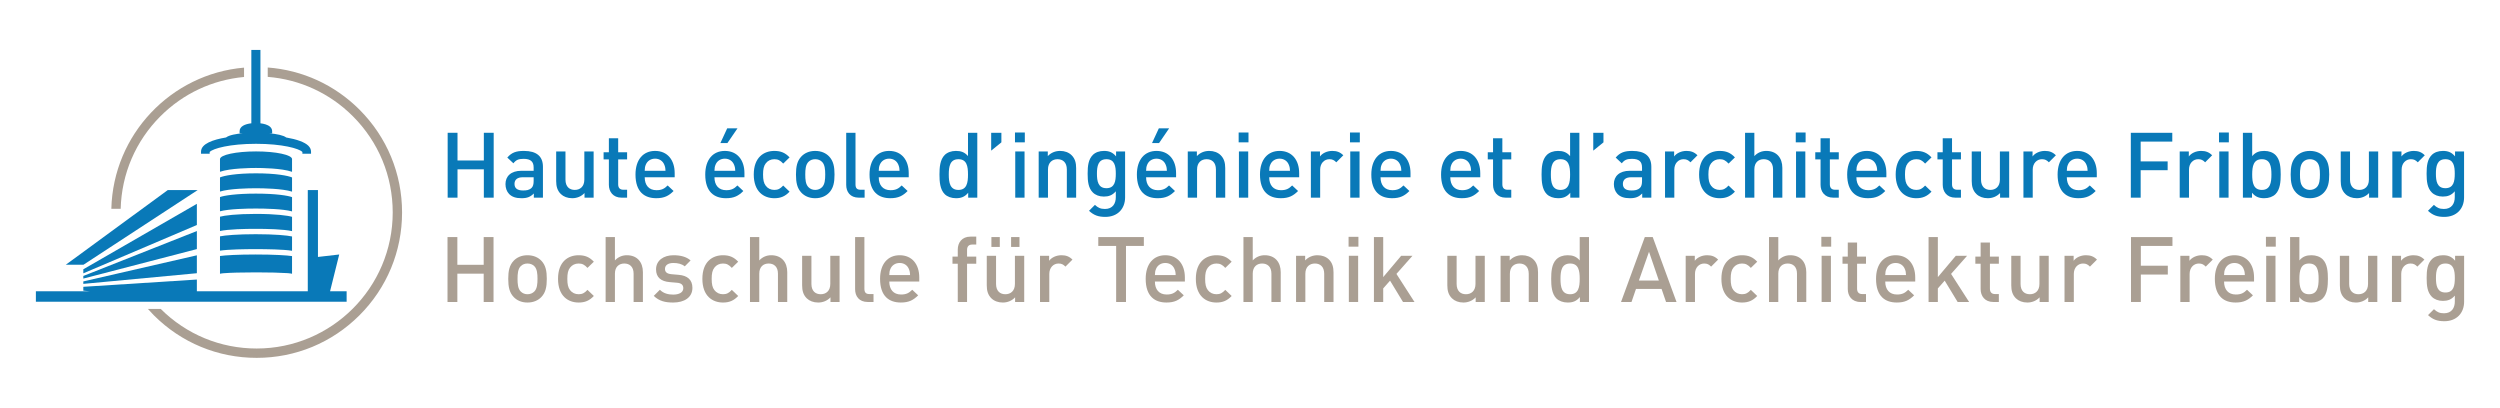 <?xml version="1.0" encoding="UTF-8" standalone="no"?>
<!-- Created with Inkscape (http://www.inkscape.org/) -->

<svg
   xmlns:dc="http://purl.org/dc/elements/1.1/"
   xmlns:cc="http://creativecommons.org/ns#"
   xmlns:rdf="http://www.w3.org/1999/02/22-rdf-syntax-ns#"
   xmlns:svg="http://www.w3.org/2000/svg"
   xmlns="http://www.w3.org/2000/svg"
   xmlns:sodipodi="http://sodipodi.sourceforge.net/DTD/sodipodi-0.dtd"
   xmlns:inkscape="http://www.inkscape.org/namespaces/inkscape"
   id="svg2"
   version="1.1"
   inkscape:version="0.92.2 5c3e80d, 2017-08-06"
   width="411.25"
   height="67.083"
   xml:space="preserve"
   sodipodi:docname="heia.svg"><defs
     id="defs6"><clipPath
       clipPathUnits="userSpaceOnUse"
       id="clipPath16"><path
         d="m 0,53.667 329,0 L 329,0 0,0 0,53.667 z"
         id="path18" /></clipPath></defs><sodipodi:namedview
     pagecolor="#ffffff"
     bordercolor="#666666"
     borderopacity="1"
     objecttolerance="10"
     gridtolerance="10"
     guidetolerance="10"
     inkscape:pageopacity="0"
     inkscape:pageshadow="2"
     inkscape:window-width="796"
     inkscape:window-height="480"
     id="namedview4"
     showgrid="false"
     inkscape:zoom="1.1198138"
     inkscape:cx="205.625"
     inkscape:cy="33.541687"
     inkscape:window-x="0"
     inkscape:window-y="1"
     inkscape:window-maximized="0"
     inkscape:current-layer="g10" /><g
     id="g10"
     inkscape:groupmode="layer"
     inkscape:label="logo_heiafr_color"
     transform="matrix(1.25,0,0,-1.25,0,67.083)"><g
       id="g12"><g
         id="g14"
         clip-path="url(#clipPath16)"><g
           id="g20"
           transform="translate(32.116,43.535)"><path
             d="M 0,0 0,1.232 C -9.618,0.401 -17.221,-7.573 -17.464,-17.346 l 1.23,0 c 0.121,4.602 1.965,8.911 5.232,12.179 C -8.014,-2.179 -4.156,-0.38 0,0"
             style="fill:#aa9f93;fill-opacity:1;fill-rule:nonzero;stroke:none"
             id="path22" /></g><g
           id="g24"
           transform="translate(47.307,39.238)"><path
             d="m 0,0 c -3.269,3.268 -7.512,5.203 -12.074,5.545 l 0,-1.234 c 4.233,-0.339 8.168,-2.145 11.204,-5.181 3.382,-3.382 5.244,-7.878 5.244,-12.661 0,-9.873 -8.032,-17.906 -17.905,-17.906 -4.767,0 -9.249,1.851 -12.627,5.212 l -1.689,0 c 0.253,-0.284 0.513,-0.565 0.784,-0.838 3.615,-3.614 8.421,-5.604 13.532,-5.604 5.111,0 9.917,1.99 13.531,5.604 3.614,3.615 5.605,8.42 5.605,13.532 C 5.605,-8.42 3.614,-3.614 0,0"
             style="fill:#aa9f93;fill-opacity:1;fill-rule:nonzero;stroke:none"
             id="path26" /></g><g
           id="g28"
           transform="translate(45.554,15.334)"><path
             d="m 0,0 -2.119,0 1.205,4.841 -2.797,-0.322 0,8.8 -1.339,0 0,-13.319 -14.597,0 0,1.544 -14.943,-0.956 0,-0.511 0.89,-0.077 -7.07,0 -0.062,0 0,-0.062 0,-1.255 0,-0.061 0.062,0 40.77,0 0.062,0 0,0.061 0,1.255 L 0.062,0 0,0 z"
             style="fill:#0979b8;fill-opacity:1;fill-rule:evenodd;stroke:none"
             id="path30" /></g><g
           id="g32"
           transform="translate(26.015,28.654)"><path
             d="m 0,0 -0.632,0 -3.303,0 -13.417,-9.824 2.326,0 L 0,0 z"
             style="fill:#0979b8;fill-opacity:1;fill-rule:evenodd;stroke:none"
             id="path34" /></g><g
           id="g36"
           transform="translate(27.321,33.439)"><path
             d="m 0,0 0.27,0 0,0.224 c 0.006,0.006 0.01,0.012 0.018,0.019 0.44,0.44 2.618,1.059 6.085,1.059 3.466,0 5.645,-0.619 6.084,-1.059 0.008,-0.007 0.013,-0.013 0.018,-0.019 l 0,-0.224 0.271,0 0.595,0 0.271,0 0,0.27 c 0,0.284 -0.118,0.545 -0.351,0.777 -0.47,0.47 -1.514,0.848 -2.922,1.09 -0.347,0.28 -1.225,0.461 -2.236,0.554 l 0.122,0 0.271,0 0,0.27 C 8.496,3.175 8.398,3.382 8.221,3.543 7.908,3.828 7.38,3.949 6.952,3.999 l 0,9.387 0,0.271 -0.271,0 -0.655,0 -0.271,0 0,-0.271 0,-9.384 C 4.932,3.908 4.211,3.601 4.211,2.961 l 0,-0.27 0.271,0 0.149,0 C 3.764,2.613 2.835,2.455 2.426,2.137 0.727,1.856 -0.866,1.314 -0.866,0.27 l 0,-0.27 0.27,0 L 0,0 z"
             style="fill:#0979b8;fill-opacity:1;fill-rule:evenodd;stroke:none"
             id="path38" /></g><g
           id="g40"
           transform="translate(25.907,26.842)"><path
             d="m 0,0 -14.943,-8.615 0,-0.53 L 0,-2.786 0,0 z"
             style="fill:#0979b8;fill-opacity:1;fill-rule:evenodd;stroke:none"
             id="path42" /></g><g
           id="g44"
           transform="translate(25.907,23.263)"><path
             d="m 0,0 -14.943,-5.914 0,-0.344 L 0,-2.376 0,0 z"
             style="fill:#0979b8;fill-opacity:1;fill-rule:evenodd;stroke:none"
             id="path46" /></g><g
           id="g48"
           transform="translate(10.964,16.308)"><path
             d="m 0,0 14.943,1.403 0,2.357 L 0,0.325 0,0 z"
             style="fill:#0979b8;fill-opacity:1;fill-rule:nonzero;stroke:none"
             id="path50" /></g><g
           id="g52"
           transform="translate(38.433,32.702)"><path
             d="m 0,0 c 0.001,0.008 0.003,0.015 0.003,0.023 0,0.56 -2.123,1.014 -4.742,1.014 -2.62,0 -4.743,-0.454 -4.743,-1.014 l 0,-1.663 c 1.348,0.471 4.055,0.501 4.733,0.501 0.682,0 3.406,-0.03 4.749,-0.507 L 0,0 z"
             style="fill:#0979b8;fill-opacity:1;fill-rule:nonzero;stroke:none"
             id="path54" /></g><g
           id="g56"
           transform="translate(38.433,29.059)"><path
             d="m 0,0 0,1.256 c -0.517,0.228 -2.11,0.541 -4.749,0.541 -2.613,0 -4.201,-0.307 -4.733,-0.535 l 0,-1.262 0,-0.601 c 1.279,0.395 3.789,0.435 4.724,0.435 0.943,0 3.491,-0.04 4.758,-0.445 L 0,0 z"
             style="fill:#0979b8;fill-opacity:1;fill-rule:evenodd;stroke:none"
             id="path58" /></g><g
           id="g60"
           transform="translate(38.433,27.157)"><path
             d="m 0,0 0,0.565 c -0.516,0.198 -2.099,0.464 -4.758,0.464 -2.603,0 -4.175,-0.255 -4.724,-0.452 l 0,-0.577 0,-1.298 c 1.211,0.319 3.542,0.363 4.714,0.363 1.19,0 3.574,-0.044 4.768,-0.377 L 0,0 z"
             style="fill:#0979b8;fill-opacity:1;fill-rule:evenodd;stroke:none"
             id="path62" /></g><g
           id="g64"
           transform="translate(38.433,23.491)"><path
             d="m 0,0 0,1.641 c -0.525,0.163 -2.119,0.384 -4.768,0.384 -2.564,0 -4.139,-0.207 -4.714,-0.367 l 0,-1.658 0,-0.226 c 1.133,0.243 3.282,0.287 4.704,0.287 1.453,0 3.667,-0.047 4.778,-0.302 L 0,0 z"
             style="fill:#0979b8;fill-opacity:1;fill-rule:evenodd;stroke:none"
             id="path66" /></g><g
           id="g68"
           transform="translate(38.433,21.59)"><path
             d="m 0,0 0,0.958 c -0.581,0.14 -2.308,0.297 -4.778,0.297 -2.374,0 -4.061,-0.145 -4.704,-0.282 l 0,-0.143 0,-0.83 0,-0.911 c 1.12,0.172 3.28,0.203 4.694,0.203 1.456,0 3.7,-0.033 4.788,-0.218 L 0,0 z"
             style="fill:#0979b8;fill-opacity:1;fill-rule:nonzero;stroke:none"
             id="path70" /></g><g
           id="g72"
           transform="translate(33.693,17.823)"><path
             d="M 0,0 C 1.78,0 3.237,-0.042 4.034,-0.097 4.122,-0.1 4.396,-0.115 4.59,-0.151 4.619,-0.157 4.642,-0.161 4.66,-0.166 4.69,-0.174 4.717,-0.183 4.738,-0.191 l 0,0.125 10e-4,0 0,1.931 0,0.275 c -0.602,0.1 -2.327,0.212 -4.788,0.212 -2.338,0 -4.016,-0.102 -4.694,-0.199 l 0,-0.288 0,-1.995 0,-0.054 c 0.036,0.011 0.085,0.022 0.138,0.03 0.048,0.009 0.113,0.019 0.196,0.027 0.121,0.013 0.223,0.021 0.223,0.021 l 0,-0.002 C -3.431,-0.048 -1.9,0 0,0"
             style="fill:#0979b8;fill-opacity:1;fill-rule:nonzero;stroke:none"
             id="path74" /></g><g
           id="g76"
           transform="translate(63.654,13.926)"><path
             d="m 0,0 0,3.729 -3.466,0 0,-3.729 -1.296,0 0,8.539 1.296,0 0,-3.645 3.466,0 0,3.645 1.295,0 L 1.295,0 0,0 z"
             style="fill:#aa9f93;fill-opacity:1;fill-rule:nonzero;stroke:none"
             id="path78" /></g><g
           id="g80"
           transform="translate(70.315,18.639)"><path
             d="m 0,0 c -0.228,0.228 -0.54,0.348 -0.899,0.348 -0.36,0 -0.66,-0.12 -0.888,-0.348 -0.372,-0.372 -0.42,-1.008 -0.42,-1.668 0,-0.659 0.048,-1.295 0.42,-1.667 0.228,-0.228 0.528,-0.359 0.888,-0.359 0.359,0 0.671,0.131 0.899,0.359 0.372,0.372 0.42,1.008 0.42,1.667 C 0.42,-1.008 0.372,-0.372 0,0 m 0.923,-4.066 c -0.395,-0.408 -0.995,-0.72 -1.822,-0.72 -0.828,0 -1.416,0.312 -1.811,0.72 -0.576,0.599 -0.72,1.367 -0.72,2.398 0,1.02 0.144,1.787 0.72,2.387 0.395,0.408 0.983,0.719 1.811,0.719 0.827,0 1.427,-0.311 1.822,-0.719 0.576,-0.6 0.72,-1.367 0.72,-2.387 0,-1.031 -0.144,-1.799 -0.72,-2.398"
             style="fill:#aa9f93;fill-opacity:1;fill-rule:nonzero;stroke:none"
             id="path82" /></g><g
           id="g84"
           transform="translate(76.147,13.853)"><path
             d="m 0,0 c -1.367,0 -2.71,0.84 -2.71,3.118 0,2.279 1.343,3.107 2.71,3.107 0.839,0 1.427,-0.24 2.003,-0.852 L 1.164,4.558 C 0.78,4.978 0.48,5.134 0,5.134 c -0.468,0 -0.863,-0.193 -1.127,-0.54 -0.264,-0.336 -0.36,-0.768 -0.36,-1.476 0,-0.707 0.096,-1.151 0.36,-1.486 0.264,-0.349 0.659,-0.54 1.127,-0.54 0.48,0 0.78,0.156 1.164,0.575 L 2.003,0.864 C 1.427,0.252 0.839,0 0,0"
             style="fill:#aa9f93;fill-opacity:1;fill-rule:nonzero;stroke:none"
             id="path86" /></g><g
           id="g88"
           transform="translate(83.382,13.926)"><path
             d="m 0,0 0,3.729 c 0,0.924 -0.54,1.333 -1.223,1.333 -0.684,0 -1.235,-0.42 -1.235,-1.333 l 0,-3.729 -1.224,0 0,8.539 1.224,0 0,-3.07 c 0.419,0.456 0.971,0.683 1.571,0.683 1.355,0 2.111,-0.911 2.111,-2.23 L 1.224,0 0,0 z"
             style="fill:#aa9f93;fill-opacity:1;fill-rule:nonzero;stroke:none"
             id="path90" /></g><g
           id="g92"
           transform="translate(88.591,13.853)"><path
             d="M 0,0 C -0.996,0 -1.835,0.168 -2.555,0.876 L -1.751,1.68 C -1.259,1.176 -0.6,1.044 0,1.044 c 0.744,0 1.331,0.264 1.331,0.839 0,0.408 -0.227,0.672 -0.815,0.72 l -0.972,0.084 c -1.139,0.096 -1.799,0.612 -1.799,1.679 0,1.188 1.02,1.859 2.291,1.859 0.911,0 1.691,-0.192 2.255,-0.684 L 1.523,4.762 C 1.139,5.086 0.6,5.205 0.024,5.205 -0.708,5.205 -1.08,4.882 -1.08,4.426 -1.08,4.066 -0.888,3.79 -0.24,3.73 L 0.72,3.646 C 1.859,3.551 2.531,3.011 2.531,1.932 2.531,0.66 1.451,0 0,0"
             style="fill:#aa9f93;fill-opacity:1;fill-rule:nonzero;stroke:none"
             id="path94" /></g><g
           id="g96"
           transform="translate(95.143,13.853)"><path
             d="m 0,0 c -1.367,0 -2.71,0.84 -2.71,3.118 0,2.279 1.343,3.107 2.71,3.107 0.839,0 1.427,-0.24 2.003,-0.852 L 1.164,4.558 C 0.78,4.978 0.48,5.134 0,5.134 c -0.468,0 -0.863,-0.193 -1.127,-0.54 -0.264,-0.336 -0.36,-0.768 -0.36,-1.476 0,-0.707 0.096,-1.151 0.36,-1.486 0.264,-0.349 0.659,-0.54 1.127,-0.54 0.48,0 0.78,0.156 1.164,0.575 L 2.003,0.864 C 1.427,0.252 0.839,0 0,0"
             style="fill:#aa9f93;fill-opacity:1;fill-rule:nonzero;stroke:none"
             id="path98" /></g><g
           id="g100"
           transform="translate(102.378,13.926)"><path
             d="m 0,0 0,3.729 c 0,0.924 -0.54,1.333 -1.223,1.333 -0.684,0 -1.235,-0.42 -1.235,-1.333 l 0,-3.729 -1.224,0 0,8.539 1.224,0 0,-3.07 c 0.419,0.456 0.971,0.683 1.571,0.683 1.355,0 2.111,-0.911 2.111,-2.23 L 1.224,0 0,0 z"
             style="fill:#aa9f93;fill-opacity:1;fill-rule:nonzero;stroke:none"
             id="path102" /></g><g
           id="g104"
           transform="translate(109.29,13.926)"><path
             d="m 0,0 0,0.611 c -0.42,-0.455 -1.008,-0.683 -1.619,-0.683 -0.624,0 -1.14,0.204 -1.5,0.551 -0.467,0.457 -0.611,1.032 -0.611,1.715 l 0,3.887 1.223,0 0,-3.706 c 0,-0.948 0.54,-1.355 1.224,-1.355 0.683,0 1.259,0.419 1.259,1.355 l 0,3.706 1.223,0 L 1.199,0 0,0 z"
             style="fill:#aa9f93;fill-opacity:1;fill-rule:nonzero;stroke:none"
             id="path106" /></g><g
           id="g108"
           transform="translate(114.199,13.926)"><path
             d="m 0,0 c -1.163,0 -1.667,0.779 -1.667,1.679 l 0,6.86 1.223,0 0,-6.788 c 0,-0.468 0.168,-0.708 0.66,-0.708 l 0.54,0 L 0.756,0 0,0 z"
             style="fill:#aa9f93;fill-opacity:1;fill-rule:nonzero;stroke:none"
             id="path110" /></g><g
           id="g112"
           transform="translate(119.596,18.291)"><path
             d="m 0,0 c -0.192,0.456 -0.624,0.768 -1.199,0.768 -0.576,0 -1.02,-0.312 -1.212,-0.768 -0.12,-0.275 -0.144,-0.455 -0.155,-0.827 l 2.734,0 C 0.156,-0.455 0.12,-0.275 0,0 m -2.566,-1.679 c 0,-1.043 0.551,-1.703 1.546,-1.703 0.684,0 1.044,0.193 1.476,0.624 l 0.779,-0.731 c -0.623,-0.624 -1.211,-0.948 -2.278,-0.948 -1.523,0 -2.735,0.803 -2.735,3.118 0,1.967 1.02,3.106 2.579,3.106 1.631,0 2.578,-1.199 2.578,-2.926 l 0,-0.54 -3.945,0 z"
             style="fill:#aa9f93;fill-opacity:1;fill-rule:nonzero;stroke:none"
             id="path114" /></g><g
           id="g116"
           transform="translate(127.265,18.963)"><path
             d="m 0,0 0,-5.037 -1.223,0 0,5.037 -0.696,0 0,0.936 0.696,0 0,0.935 c 0,0.876 0.527,1.692 1.667,1.692 l 0.767,0 0,-1.044 -0.54,0 C 0.216,2.519 0,2.255 0,1.812 l 0,-0.876 1.211,0 L 1.211,0 0,0 z"
             style="fill:#aa9f93;fill-opacity:1;fill-rule:nonzero;stroke:none"
             id="path118" /></g><path
           d="m 133.06,22.465 1.104,0 0,-1.295 -1.104,0 0,1.295 z m -2.591,0 1.104,0 0,-1.295 -1.104,0 0,1.295 z m 3.119,-8.539 0,0.611 c -0.42,-0.455 -1.008,-0.684 -1.619,-0.684 -0.624,0 -1.14,0.204 -1.5,0.552 -0.467,0.456 -0.611,1.031 -0.611,1.715 l 0,3.887 1.223,0 0,-3.706 c 0,-0.949 0.539,-1.356 1.224,-1.356 0.683,0 1.259,0.42 1.259,1.356 l 0,3.706 1.223,0 0,-6.081 -1.199,0 z"
           style="fill:#aa9f93;fill-opacity:1;fill-rule:nonzero;stroke:none"
           id="path120" /><g
           id="g122"
           transform="translate(140.212,18.579)"><path
             d="m 0,0 c -0.275,0.276 -0.492,0.408 -0.911,0.408 -0.66,0 -1.212,-0.528 -1.212,-1.367 l 0,-3.694 -1.223,0 0,6.081 1.2,0 0,-0.66 c 0.311,0.431 0.935,0.731 1.619,0.731 0.587,0 1.031,-0.155 1.451,-0.575 L 0,0 z"
             style="fill:#aa9f93;fill-opacity:1;fill-rule:nonzero;stroke:none"
             id="path124" /></g><g
           id="g126"
           transform="translate(148.18,21.302)"><path
             d="m 0,0 0,-7.376 -1.295,0 0,7.376 -2.351,0 0,1.163 5.997,0 L 2.351,0 0,0 z"
             style="fill:#aa9f93;fill-opacity:1;fill-rule:nonzero;stroke:none"
             id="path128" /></g><g
           id="g130"
           transform="translate(154.551,18.291)"><path
             d="m 0,0 c -0.192,0.456 -0.624,0.768 -1.199,0.768 -0.576,0 -1.02,-0.312 -1.212,-0.768 -0.12,-0.275 -0.144,-0.455 -0.155,-0.827 l 2.734,0 C 0.156,-0.455 0.12,-0.275 0,0 m -2.566,-1.679 c 0,-1.043 0.551,-1.703 1.546,-1.703 0.684,0 1.044,0.193 1.476,0.624 l 0.779,-0.731 c -0.623,-0.624 -1.211,-0.948 -2.278,-0.948 -1.523,0 -2.735,0.803 -2.735,3.118 0,1.967 1.02,3.106 2.579,3.106 1.631,0 2.578,-1.199 2.578,-2.926 l 0,-0.54 -3.945,0 z"
             style="fill:#aa9f93;fill-opacity:1;fill-rule:nonzero;stroke:none"
             id="path132" /></g><g
           id="g134"
           transform="translate(160.083,13.853)"><path
             d="m 0,0 c -1.367,0 -2.71,0.84 -2.71,3.118 0,2.279 1.343,3.107 2.71,3.107 0.839,0 1.427,-0.24 2.003,-0.852 L 1.164,4.558 C 0.78,4.978 0.48,5.134 0,5.134 c -0.468,0 -0.863,-0.193 -1.127,-0.54 -0.264,-0.336 -0.36,-0.768 -0.36,-1.476 0,-0.707 0.096,-1.151 0.36,-1.486 0.264,-0.349 0.659,-0.54 1.127,-0.54 0.48,0 0.78,0.156 1.164,0.575 L 2.003,0.864 C 1.427,0.252 0.839,0 0,0"
             style="fill:#aa9f93;fill-opacity:1;fill-rule:nonzero;stroke:none"
             id="path136" /></g><g
           id="g138"
           transform="translate(167.319,13.926)"><path
             d="m 0,0 0,3.729 c 0,0.924 -0.54,1.333 -1.224,1.333 -0.683,0 -1.235,-0.42 -1.235,-1.333 l 0,-3.729 -1.223,0 0,8.539 1.223,0 0,-3.07 c 0.42,0.456 0.971,0.683 1.571,0.683 1.355,0 2.111,-0.911 2.111,-2.23 L 1.223,0 0,0 z"
             style="fill:#aa9f93;fill-opacity:1;fill-rule:nonzero;stroke:none"
             id="path140" /></g><g
           id="g142"
           transform="translate(174.266,13.926)"><path
             d="m 0,0 0,3.706 c 0,0.947 -0.539,1.356 -1.223,1.356 -0.683,0 -1.259,-0.42 -1.259,-1.356 l 0,-3.706 -1.223,0 0,6.081 1.199,0 0,-0.612 c 0.42,0.456 1.008,0.683 1.619,0.683 0.623,0 1.139,-0.203 1.499,-0.551 C 1.08,5.146 1.225,4.569 1.225,3.886 L 1.225,0 0,0 z"
             style="fill:#aa9f93;fill-opacity:1;fill-rule:nonzero;stroke:none"
             id="path144" /></g><path
           d="m 177.508,20.007 1.224,0 0,-6.081 -1.224,0 0,6.081 z m -0.035,2.494 1.295,0 0,-1.295 -1.295,0 0,1.295 z"
           style="fill:#aa9f93;fill-opacity:1;fill-rule:nonzero;stroke:none"
           id="path146" /><g
           id="g148"
           transform="translate(184.634,13.926)"><path
             d="m 0,0 -1.703,2.807 -0.9,-1.02 0,-1.787 -1.222,0 0,8.539 1.222,0 0,-5.265 2.364,2.807 1.486,0 L -0.864,3.694 1.511,0 0,0 z"
             style="fill:#aa9f93;fill-opacity:1;fill-rule:nonzero;stroke:none"
             id="path150" /></g><g
           id="g152"
           transform="translate(194.198,13.926)"><path
             d="m 0,0 0,0.611 c -0.42,-0.455 -1.008,-0.683 -1.619,-0.683 -0.623,0 -1.139,0.204 -1.499,0.551 -0.468,0.457 -0.611,1.032 -0.611,1.715 l 0,3.887 1.223,0 0,-3.706 c 0,-0.948 0.539,-1.355 1.223,-1.355 0.683,0 1.26,0.419 1.26,1.355 l 0,3.706 1.222,0 L 1.199,0 0,0 z"
             style="fill:#aa9f93;fill-opacity:1;fill-rule:nonzero;stroke:none"
             id="path154" /></g><g
           id="g156"
           transform="translate(201.182,13.926)"><path
             d="m 0,0 0,3.706 c 0,0.947 -0.54,1.356 -1.224,1.356 -0.683,0 -1.258,-0.42 -1.258,-1.356 l 0,-3.706 -1.224,0 0,6.081 1.199,0 0,-0.612 c 0.419,0.456 1.007,0.683 1.619,0.683 0.624,0 1.14,-0.203 1.499,-0.551 C 1.079,5.146 1.223,4.569 1.223,3.886 L 1.223,0 0,0 z"
             style="fill:#aa9f93;fill-opacity:1;fill-rule:nonzero;stroke:none"
             id="path158" /></g><g
           id="g160"
           transform="translate(206.631,18.987)"><path
             d="m 0,0 c -1.104,0 -1.271,-0.936 -1.271,-2.016 0,-1.079 0.167,-2.026 1.271,-2.026 1.104,0 1.259,0.947 1.259,2.026 C 1.259,-0.936 1.104,0 0,0 m 1.283,-5.062 0,0.648 c -0.456,-0.552 -0.947,-0.72 -1.607,-0.72 -0.612,0 -1.152,0.204 -1.488,0.54 -0.612,0.612 -0.683,1.656 -0.683,2.578 0,0.924 0.071,1.955 0.683,2.568 0.336,0.336 0.865,0.539 1.476,0.539 0.648,0 1.15,-0.155 1.595,-0.684 l 0,3.071 1.223,0 0,-8.54 -1.199,0 z"
             style="fill:#aa9f93;fill-opacity:1;fill-rule:nonzero;stroke:none"
             id="path162" /></g><g
           id="g164"
           transform="translate(217.01,20.534)"><path
             d="m 0,0 -1.332,-3.79 2.627,0 L 0,0 z m 2.242,-6.608 -0.588,1.714 -3.369,0 -0.588,-1.714 -1.379,0 3.129,8.539 1.044,0 3.13,-8.539 -1.379,0 z"
             style="fill:#aa9f93;fill-opacity:1;fill-rule:nonzero;stroke:none"
             id="path166" /></g><g
           id="g168"
           transform="translate(225.182,18.579)"><path
             d="m 0,0 c -0.275,0.276 -0.492,0.408 -0.912,0.408 -0.659,0 -1.211,-0.528 -1.211,-1.367 l 0,-3.694 -1.223,0 0,6.081 1.2,0 0,-0.66 c 0.31,0.431 0.935,0.731 1.619,0.731 0.587,0 1.031,-0.155 1.451,-0.575 L 0,0 z"
             style="fill:#aa9f93;fill-opacity:1;fill-rule:nonzero;stroke:none"
             id="path170" /></g><g
           id="g172"
           transform="translate(229.247,13.853)"><path
             d="m 0,0 c -1.367,0 -2.71,0.84 -2.71,3.118 0,2.279 1.343,3.107 2.71,3.107 0.839,0 1.427,-0.24 2.003,-0.852 L 1.163,4.558 C 0.78,4.978 0.479,5.134 0,5.134 c -0.468,0 -0.863,-0.193 -1.128,-0.54 -0.264,-0.336 -0.359,-0.768 -0.359,-1.476 0,-0.707 0.095,-1.151 0.359,-1.486 0.265,-0.349 0.66,-0.54 1.128,-0.54 0.479,0 0.78,0.156 1.163,0.575 L 2.003,0.864 C 1.427,0.252 0.839,0 0,0"
             style="fill:#aa9f93;fill-opacity:1;fill-rule:nonzero;stroke:none"
             id="path174" /></g><g
           id="g176"
           transform="translate(236.483,13.926)"><path
             d="m 0,0 0,3.729 c 0,0.924 -0.54,1.333 -1.224,1.333 -0.683,0 -1.235,-0.42 -1.235,-1.333 l 0,-3.729 -1.223,0 0,8.539 1.223,0 0,-3.07 c 0.42,0.456 0.971,0.683 1.571,0.683 1.355,0 2.111,-0.911 2.111,-2.23 L 1.223,0 0,0 z"
             style="fill:#aa9f93;fill-opacity:1;fill-rule:nonzero;stroke:none"
             id="path178" /></g><path
           d="m 239.725,20.007 1.223,0 0,-6.081 -1.223,0 0,6.081 z m -0.036,2.494 1.296,0 0,-1.295 -1.296,0 0,1.295 z"
           style="fill:#aa9f93;fill-opacity:1;fill-rule:nonzero;stroke:none"
           id="path180" /><g
           id="g182"
           transform="translate(244.836,13.926)"><path
             d="m 0,0 c -1.141,0 -1.668,0.815 -1.668,1.691 l 0,3.346 -0.695,0 0,0.936 0.695,0 0,1.846 1.224,0 0,-1.846 1.174,0 0,-0.936 -1.174,0 0,-3.286 c 0,-0.443 0.215,-0.708 0.671,-0.708 l 0.503,0 L 0.73,0 0,0 z"
             style="fill:#aa9f93;fill-opacity:1;fill-rule:nonzero;stroke:none"
             id="path184" /></g><g
           id="g186"
           transform="translate(250.664,18.291)"><path
             d="M 0,0 C -0.191,0.456 -0.623,0.768 -1.199,0.768 -1.774,0.768 -2.219,0.456 -2.41,0 -2.53,-0.275 -2.555,-0.455 -2.566,-0.827 l 2.734,0 C 0.156,-0.455 0.121,-0.275 0,0 m -2.566,-1.679 c 0,-1.043 0.552,-1.703 1.546,-1.703 0.684,0 1.044,0.193 1.477,0.624 l 0.779,-0.731 c -0.624,-0.624 -1.212,-0.948 -2.279,-0.948 -1.523,0 -2.734,0.803 -2.734,3.118 0,1.967 1.019,3.106 2.578,3.106 1.631,0 2.579,-1.199 2.579,-2.926 l 0,-0.54 -3.946,0 z"
             style="fill:#aa9f93;fill-opacity:1;fill-rule:nonzero;stroke:none"
             id="path188" /></g><g
           id="g190"
           transform="translate(257.625,13.926)"><path
             d="m 0,0 -1.703,2.807 -0.901,-1.02 0,-1.787 -1.222,0 0,8.539 1.222,0 0,-5.265 2.364,2.807 1.486,0 L -0.863,3.694 1.511,0 0,0 z"
             style="fill:#aa9f93;fill-opacity:1;fill-rule:nonzero;stroke:none"
             id="path192" /></g><g
           id="g194"
           transform="translate(262.317,13.926)"><path
             d="m 0,0 c -1.139,0 -1.666,0.815 -1.666,1.691 l 0,3.346 -0.695,0 0,0.936 0.695,0 0,1.846 1.223,0 0,-1.846 1.175,0 0,-0.936 -1.175,0 0,-3.286 c 0,-0.443 0.216,-0.708 0.672,-0.708 l 0.503,0 L 0.732,0 0,0 z"
             style="fill:#aa9f93;fill-opacity:1;fill-rule:nonzero;stroke:none"
             id="path196" /></g><g
           id="g198"
           transform="translate(268.413,13.926)"><path
             d="m 0,0 0,0.611 c -0.42,-0.455 -1.008,-0.683 -1.619,-0.683 -0.623,0 -1.14,0.204 -1.5,0.551 -0.467,0.457 -0.611,1.032 -0.611,1.715 l 0,3.887 1.223,0 0,-3.706 c 0,-0.948 0.54,-1.355 1.224,-1.355 0.683,0 1.26,0.419 1.26,1.355 l 0,3.706 1.222,0 L 1.199,0 0,0 z"
             style="fill:#aa9f93;fill-opacity:1;fill-rule:nonzero;stroke:none"
             id="path200" /></g><g
           id="g202"
           transform="translate(275.038,18.579)"><path
             d="m 0,0 c -0.276,0.276 -0.492,0.408 -0.912,0.408 -0.66,0 -1.211,-0.528 -1.211,-1.367 l 0,-3.694 -1.224,0 0,6.081 1.2,0 0,-0.66 c 0.311,0.431 0.935,0.731 1.619,0.731 0.587,0 1.031,-0.155 1.451,-0.575 L 0,0 z"
             style="fill:#aa9f93;fill-opacity:1;fill-rule:nonzero;stroke:none"
             id="path204" /></g><g
           id="g206"
           transform="translate(281.734,21.302)"><path
             d="m 0,0 0,-2.603 3.55,0 0,-1.163 -3.55,0 0,-3.61 -1.296,0 0,8.539 5.457,0 L 4.161,0 0,0 z"
             style="fill:#aa9f93;fill-opacity:1;fill-rule:nonzero;stroke:none"
             id="path208" /></g><g
           id="g210"
           transform="translate(290.276,18.579)"><path
             d="m 0,0 c -0.275,0.276 -0.491,0.408 -0.91,0.408 -0.66,0 -1.212,-0.528 -1.212,-1.367 l 0,-3.694 -1.224,0 0,6.081 1.2,0 0,-0.66 c 0.312,0.431 0.935,0.731 1.619,0.731 0.588,0 1.031,-0.155 1.451,-0.575 L 0,0 z"
             style="fill:#aa9f93;fill-opacity:1;fill-rule:nonzero;stroke:none"
             id="path212" /></g><g
           id="g214"
           transform="translate(295.253,18.291)"><path
             d="M 0,0 C -0.192,0.456 -0.624,0.768 -1.199,0.768 -1.774,0.768 -2.219,0.456 -2.411,0 -2.53,-0.275 -2.555,-0.455 -2.566,-0.827 l 2.734,0 C 0.155,-0.455 0.12,-0.275 0,0 m -2.566,-1.679 c 0,-1.043 0.551,-1.703 1.546,-1.703 0.684,0 1.044,0.193 1.476,0.624 l 0.779,-0.731 c -0.623,-0.624 -1.211,-0.948 -2.279,-0.948 -1.522,0 -2.734,0.803 -2.734,3.118 0,1.967 1.019,3.106 2.579,3.106 1.631,0 2.579,-1.199 2.579,-2.926 l 0,-0.54 -3.946,0 z"
             style="fill:#aa9f93;fill-opacity:1;fill-rule:nonzero;stroke:none"
             id="path216" /></g><path
           d="m 298.231,20.007 1.224,0 0,-6.081 -1.224,0 0,6.081 z m -0.035,2.494 1.295,0 0,-1.295 -1.295,0 0,1.295 z"
           style="fill:#aa9f93;fill-opacity:1;fill-rule:nonzero;stroke:none"
           id="path218" /><g
           id="g220"
           transform="translate(303.87,18.987)"><path
             d="m 0,0 c -1.104,0 -1.271,-0.936 -1.271,-2.016 0,-1.079 0.167,-2.026 1.271,-2.026 1.104,0 1.26,0.947 1.26,2.026 C 1.26,-0.936 1.104,0 0,0 m 1.799,-4.594 c -0.336,-0.336 -0.875,-0.54 -1.487,-0.54 -0.66,0 -1.152,0.168 -1.607,0.72 l 0,-0.648 -1.199,0 0,8.54 1.223,0 0,-3.071 c 0.444,0.529 0.947,0.684 1.595,0.684 0.612,0 1.139,-0.203 1.475,-0.539 0.612,-0.613 0.683,-1.644 0.683,-2.568 0,-0.922 -0.071,-1.966 -0.683,-2.578"
             style="fill:#aa9f93;fill-opacity:1;fill-rule:nonzero;stroke:none"
             id="path222" /></g><g
           id="g224"
           transform="translate(311.657,13.926)"><path
             d="m 0,0 0,0.611 c -0.42,-0.455 -1.008,-0.683 -1.619,-0.683 -0.623,0 -1.139,0.204 -1.499,0.551 -0.468,0.457 -0.611,1.032 -0.611,1.715 l 0,3.887 1.223,0 0,-3.706 c 0,-0.948 0.539,-1.355 1.223,-1.355 0.683,0 1.26,0.419 1.26,1.355 l 0,3.706 1.222,0 L 1.199,0 0,0 z"
             style="fill:#aa9f93;fill-opacity:1;fill-rule:nonzero;stroke:none"
             id="path226" /></g><g
           id="g228"
           transform="translate(318.125,18.579)"><path
             d="m 0,0 c -0.275,0.276 -0.492,0.408 -0.912,0.408 -0.659,0 -1.211,-0.528 -1.211,-1.367 l 0,-3.694 -1.223,0 0,6.081 1.2,0 0,-0.66 c 0.31,0.431 0.935,0.731 1.619,0.731 0.587,0 1.031,-0.155 1.451,-0.575 L 0,0 z"
             style="fill:#aa9f93;fill-opacity:1;fill-rule:nonzero;stroke:none"
             id="path230" /></g><g
           id="g232"
           transform="translate(321.819,18.987)"><path
             d="m 0,0 c -1.104,0 -1.247,-0.948 -1.247,-1.907 0,-0.96 0.143,-1.907 1.247,-1.907 1.104,0 1.236,0.947 1.236,1.907 C 1.236,-0.948 1.104,0 0,0 m -0.144,-7.592 c -0.922,0 -1.51,0.216 -2.147,0.804 l 0.78,0.779 c 0.384,-0.36 0.72,-0.54 1.32,-0.54 1.031,0 1.427,0.732 1.427,1.547 l 0,0.78 C 0.792,-4.75 0.288,-4.918 -0.336,-4.918 c -0.611,0 -1.115,0.204 -1.451,0.54 -0.587,0.588 -0.684,1.44 -0.684,2.471 0,1.031 0.097,1.883 0.684,2.47 0.336,0.336 0.851,0.528 1.464,0.528 0.647,0 1.139,-0.168 1.594,-0.72 l 0,0.649 1.188,0 0,-6.045 c 0,-1.488 -0.983,-2.567 -2.603,-2.567"
             style="fill:#aa9f93;fill-opacity:1;fill-rule:nonzero;stroke:none"
             id="path234" /></g><g
           id="g236"
           transform="translate(63.674,27.654)"><path
             d="m 0,0 0,3.729 -3.466,0 0,-3.729 -1.296,0 0,8.539 1.296,0 0,-3.645 3.466,0 0,3.645 1.295,0 L 1.295,0 0,0 z"
             style="fill:#0979b8;fill-opacity:1;fill-rule:nonzero;stroke:none"
             id="path238" /></g><g
           id="g240"
           transform="translate(70.227,30.34)"><path
             d="m 0,0 -1.427,0 c -0.72,0 -1.092,-0.324 -1.092,-0.876 0,-0.551 0.348,-0.863 1.116,-0.863 0.467,0 0.815,0.036 1.139,0.347 0.18,0.181 0.264,0.468 0.264,0.9 L 0,0 z m 0.024,-2.687 0,0.552 c -0.444,-0.443 -0.863,-0.624 -1.619,-0.624 -0.756,0 -1.259,0.181 -1.631,0.552 -0.312,0.324 -0.48,0.792 -0.48,1.308 0,1.019 0.707,1.751 2.099,1.751 l 1.607,0 0,0.431 c 0,0.768 -0.384,1.14 -1.331,1.14 -0.672,0 -0.996,-0.156 -1.332,-0.588 l -0.803,0.756 c 0.575,0.672 1.175,0.875 2.183,0.875 1.667,0 2.506,-0.707 2.506,-2.087 l 0,-4.066 -1.199,0 z"
             style="fill:#0979b8;fill-opacity:1;fill-rule:nonzero;stroke:none"
             id="path242" /></g><g
           id="g244"
           transform="translate(76.923,27.654)"><path
             d="m 0,0 0,0.611 c -0.42,-0.455 -1.008,-0.683 -1.619,-0.683 -0.624,0 -1.14,0.204 -1.5,0.551 -0.467,0.457 -0.611,1.032 -0.611,1.715 l 0,3.887 1.223,0 0,-3.706 c 0,-0.948 0.54,-1.355 1.223,-1.355 0.684,0 1.26,0.419 1.26,1.355 l 0,3.706 1.223,0 L 1.199,0 0,0 z"
             style="fill:#0979b8;fill-opacity:1;fill-rule:nonzero;stroke:none"
             id="path246" /></g><g
           id="g248"
           transform="translate(81.795,27.654)"><path
             d="m 0,0 c -1.139,0 -1.667,0.815 -1.667,1.691 l 0,3.346 -0.695,0 0,0.936 0.695,0 0,1.846 1.224,0 0,-1.846 1.175,0 0,-0.936 -1.175,0 0,-3.286 c 0,-0.443 0.215,-0.708 0.671,-0.708 l 0.504,0 L 0.732,0 0,0 z"
             style="fill:#0979b8;fill-opacity:1;fill-rule:nonzero;stroke:none"
             id="path250" /></g><g
           id="g252"
           transform="translate(87.409,32.019)"><path
             d="m 0,0 c -0.192,0.456 -0.624,0.768 -1.199,0.768 -0.576,0 -1.02,-0.312 -1.212,-0.768 -0.12,-0.275 -0.144,-0.455 -0.155,-0.827 l 2.734,0 C 0.156,-0.455 0.12,-0.275 0,0 m -2.566,-1.679 c 0,-1.043 0.551,-1.703 1.546,-1.703 0.684,0 1.044,0.193 1.476,0.624 l 0.779,-0.731 c -0.623,-0.624 -1.211,-0.948 -2.278,-0.948 -1.523,0 -2.735,0.803 -2.735,3.118 0,1.967 1.02,3.106 2.579,3.106 1.631,0 2.578,-1.199 2.578,-2.926 l 0,-0.54 -3.945,0 z"
             style="fill:#0979b8;fill-opacity:1;fill-rule:nonzero;stroke:none"
             id="path254" /></g><g
           id="g256"
           transform="translate(95.725,34.837)"><path
             d="m 0,0 -0.924,0 0.9,1.943 1.355,0 L 0,0 z m 0.863,-2.818 c -0.192,0.456 -0.623,0.767 -1.199,0.767 -0.576,0 -1.019,-0.311 -1.211,-0.767 -0.12,-0.276 -0.144,-0.455 -0.156,-0.828 l 2.734,0 c -0.012,0.373 -0.048,0.552 -0.168,0.828 m -2.566,-1.679 c 0,-1.043 0.552,-1.703 1.547,-1.703 0.683,0 1.043,0.192 1.475,0.624 l 0.78,-0.732 C 1.475,-6.932 0.887,-7.256 -0.18,-7.256 c -1.523,0 -2.735,0.804 -2.735,3.118 0,1.968 1.02,3.107 2.579,3.107 1.631,0 2.579,-1.199 2.579,-2.926 l 0,-0.54 -3.946,0 z"
             style="fill:#0979b8;fill-opacity:1;fill-rule:nonzero;stroke:none"
             id="path258" /></g><g
           id="g260"
           transform="translate(101.905,27.581)"><path
             d="m 0,0 c -1.367,0 -2.71,0.84 -2.71,3.118 0,2.279 1.343,3.107 2.71,3.107 0.839,0 1.427,-0.24 2.003,-0.852 L 1.164,4.558 C 0.78,4.978 0.48,5.134 0,5.134 c -0.468,0 -0.863,-0.193 -1.127,-0.54 -0.264,-0.336 -0.36,-0.768 -0.36,-1.476 0,-0.707 0.096,-1.151 0.36,-1.486 0.264,-0.349 0.659,-0.54 1.127,-0.54 0.48,0 0.78,0.156 1.164,0.575 L 2.003,0.864 C 1.427,0.252 0.839,0 0,0"
             style="fill:#0979b8;fill-opacity:1;fill-rule:nonzero;stroke:none"
             id="path262" /></g><g
           id="g264"
           transform="translate(108.18,32.367)"><path
             d="m 0,0 c -0.228,0.228 -0.54,0.348 -0.899,0.348 -0.36,0 -0.66,-0.12 -0.888,-0.348 -0.372,-0.372 -0.42,-1.008 -0.42,-1.668 0,-0.659 0.048,-1.295 0.42,-1.667 0.228,-0.228 0.528,-0.359 0.888,-0.359 0.359,0 0.671,0.131 0.899,0.359 0.372,0.372 0.42,1.008 0.42,1.667 C 0.42,-1.008 0.372,-0.372 0,0 m 0.923,-4.066 c -0.395,-0.408 -0.995,-0.72 -1.822,-0.72 -0.828,0 -1.416,0.312 -1.811,0.72 -0.576,0.599 -0.72,1.367 -0.72,2.398 0,1.02 0.144,1.787 0.72,2.387 0.395,0.408 0.983,0.719 1.811,0.719 0.827,0 1.427,-0.311 1.822,-0.719 0.576,-0.6 0.72,-1.367 0.72,-2.387 0,-1.031 -0.144,-1.799 -0.72,-2.398"
             style="fill:#0979b8;fill-opacity:1;fill-rule:nonzero;stroke:none"
             id="path266" /></g><g
           id="g268"
           transform="translate(113.028,27.654)"><path
             d="m 0,0 c -1.164,0 -1.667,0.779 -1.667,1.679 l 0,6.86 1.223,0 0,-6.788 c 0,-0.468 0.168,-0.708 0.66,-0.708 l 0.539,0 L 0.755,0 0,0 z"
             style="fill:#0979b8;fill-opacity:1;fill-rule:nonzero;stroke:none"
             id="path270" /></g><g
           id="g272"
           transform="translate(118.209,32.019)"><path
             d="m 0,0 c -0.192,0.456 -0.624,0.768 -1.199,0.768 -0.576,0 -1.02,-0.312 -1.212,-0.768 -0.12,-0.275 -0.144,-0.455 -0.155,-0.827 l 2.734,0 C 0.156,-0.455 0.12,-0.275 0,0 m -2.566,-1.679 c 0,-1.043 0.551,-1.703 1.546,-1.703 0.684,0 1.044,0.193 1.476,0.624 l 0.779,-0.731 c -0.623,-0.624 -1.211,-0.948 -2.278,-0.948 -1.523,0 -2.735,0.803 -2.735,3.118 0,1.967 1.02,3.106 2.579,3.106 1.631,0 2.578,-1.199 2.578,-2.926 l 0,-0.54 -3.945,0 z"
             style="fill:#0979b8;fill-opacity:1;fill-rule:nonzero;stroke:none"
             id="path274" /></g><g
           id="g276"
           transform="translate(126.13,32.715)"><path
             d="m 0,0 c -1.104,0 -1.271,-0.936 -1.271,-2.016 0,-1.079 0.167,-2.026 1.271,-2.026 1.104,0 1.259,0.947 1.259,2.026 C 1.259,-0.936 1.104,0 0,0 m 1.283,-5.062 0,0.648 c -0.455,-0.552 -0.947,-0.72 -1.607,-0.72 -0.612,0 -1.151,0.204 -1.487,0.54 -0.612,0.612 -0.684,1.656 -0.684,2.578 0,0.924 0.072,1.955 0.684,2.568 0.336,0.336 0.864,0.539 1.475,0.539 0.648,0 1.151,-0.155 1.595,-0.684 l 0,3.071 1.224,0 0,-8.54 -1.2,0 z"
             style="fill:#0979b8;fill-opacity:1;fill-rule:nonzero;stroke:none"
             id="path278" /></g><g
           id="g280"
           transform="translate(130.439,33.842)"><path
             d="m 0,0 0,2.351 1.343,0 0,-1.259 L 0,0 z"
             style="fill:#0979b8;fill-opacity:1;fill-rule:nonzero;stroke:none"
             id="path282" /></g><path
           d="m 133.607,33.735 1.223,0 0,-6.081 -1.223,0 0,6.081 z m -0.036,2.494 1.295,0 0,-1.295 -1.295,0 0,1.295 z"
           style="fill:#0979b8;fill-opacity:1;fill-rule:nonzero;stroke:none"
           id="path284" /><g
           id="g286"
           transform="translate(140.396,27.654)"><path
             d="m 0,0 0,3.706 c 0,0.947 -0.54,1.356 -1.223,1.356 -0.684,0 -1.259,-0.42 -1.259,-1.356 l 0,-3.706 -1.224,0 0,6.081 1.2,0 0,-0.612 c 0.42,0.456 1.007,0.683 1.619,0.683 0.623,0 1.139,-0.203 1.499,-0.551 C 1.08,5.146 1.224,4.569 1.224,3.886 L 1.224,0 0,0 z"
             style="fill:#0979b8;fill-opacity:1;fill-rule:nonzero;stroke:none"
             id="path288" /></g><g
           id="g290"
           transform="translate(145.605,32.715)"><path
             d="m 0,0 c -1.104,0 -1.248,-0.948 -1.248,-1.907 0,-0.96 0.144,-1.907 1.248,-1.907 1.104,0 1.235,0.947 1.235,1.907 C 1.235,-0.948 1.104,0 0,0 m -0.144,-7.592 c -0.923,0 -1.511,0.216 -2.147,0.804 l 0.78,0.779 c 0.384,-0.36 0.719,-0.54 1.319,-0.54 1.031,0 1.427,0.732 1.427,1.547 l 0,0.78 C 0.792,-4.75 0.288,-4.918 -0.336,-4.918 c -0.612,0 -1.115,0.204 -1.451,0.54 -0.588,0.588 -0.684,1.44 -0.684,2.471 0,1.031 0.096,1.883 0.684,2.47 0.336,0.336 0.851,0.528 1.463,0.528 0.648,0 1.139,-0.168 1.595,-0.72 l 0,0.649 1.187,0 0,-6.045 c 0,-1.488 -0.983,-2.567 -2.602,-2.567"
             style="fill:#0979b8;fill-opacity:1;fill-rule:nonzero;stroke:none"
             id="path292" /></g><g
           id="g294"
           transform="translate(152.529,34.837)"><path
             d="m 0,0 -0.924,0 0.9,1.943 1.355,0 L 0,0 z m 0.863,-2.818 c -0.192,0.456 -0.623,0.767 -1.199,0.767 -0.576,0 -1.019,-0.311 -1.211,-0.767 -0.12,-0.276 -0.144,-0.455 -0.156,-0.828 l 2.734,0 c -0.012,0.373 -0.048,0.552 -0.168,0.828 m -2.566,-1.679 c 0,-1.043 0.552,-1.703 1.547,-1.703 0.683,0 1.043,0.192 1.475,0.624 l 0.78,-0.732 C 1.475,-6.932 0.887,-7.256 -0.18,-7.256 c -1.523,0 -2.735,0.804 -2.735,3.118 0,1.968 1.02,3.107 2.579,3.107 1.631,0 2.579,-1.199 2.579,-2.926 l 0,-0.54 -3.946,0 z"
             style="fill:#0979b8;fill-opacity:1;fill-rule:nonzero;stroke:none"
             id="path296" /></g><g
           id="g298"
           transform="translate(160.016,27.654)"><path
             d="m 0,0 0,3.706 c 0,0.947 -0.54,1.356 -1.223,1.356 -0.684,0 -1.259,-0.42 -1.259,-1.356 l 0,-3.706 -1.224,0 0,6.081 1.2,0 0,-0.612 c 0.419,0.456 1.007,0.683 1.619,0.683 0.623,0 1.139,-0.203 1.499,-0.551 C 1.08,5.146 1.224,4.569 1.224,3.886 L 1.224,0 0,0 z"
             style="fill:#0979b8;fill-opacity:1;fill-rule:nonzero;stroke:none"
             id="path300" /></g><path
           d="m 163.042,33.735 1.223,0 0,-6.081 -1.223,0 0,6.081 z m -0.036,2.494 1.295,0 0,-1.295 -1.295,0 0,1.295 z"
           style="fill:#0979b8;fill-opacity:1;fill-rule:nonzero;stroke:none"
           id="path302" /><g
           id="g304"
           transform="translate(169.592,32.019)"><path
             d="M 0,0 C -0.191,0.456 -0.624,0.768 -1.199,0.768 -1.775,0.768 -2.219,0.456 -2.41,0 -2.53,-0.275 -2.555,-0.455 -2.566,-0.827 l 2.734,0 C 0.156,-0.455 0.12,-0.275 0,0 m -2.566,-1.679 c 0,-1.043 0.551,-1.703 1.546,-1.703 0.684,0 1.044,0.193 1.476,0.624 l 0.779,-0.731 c -0.624,-0.624 -1.211,-0.948 -2.278,-0.948 -1.523,0 -2.735,0.803 -2.735,3.118 0,1.967 1.019,3.106 2.579,3.106 1.631,0 2.578,-1.199 2.578,-2.926 l 0,-0.54 -3.945,0 z"
             style="fill:#0979b8;fill-opacity:1;fill-rule:nonzero;stroke:none"
             id="path306" /></g><g
           id="g308"
           transform="translate(175.856,32.307)"><path
             d="m 0,0 c -0.275,0.276 -0.491,0.408 -0.911,0.408 -0.66,0 -1.212,-0.528 -1.212,-1.367 l 0,-3.694 -1.223,0 0,6.081 1.2,0 0,-0.66 c 0.311,0.431 0.935,0.731 1.619,0.731 0.588,0 1.031,-0.155 1.451,-0.575 L 0,0 z"
             style="fill:#0979b8;fill-opacity:1;fill-rule:nonzero;stroke:none"
             id="path310" /></g><path
           d="m 177.694,33.735 1.223,0 0,-6.081 -1.223,0 0,6.081 z m -0.036,2.494 1.295,0 0,-1.295 -1.295,0 0,1.295 z"
           style="fill:#0979b8;fill-opacity:1;fill-rule:nonzero;stroke:none"
           id="path312" /><g
           id="g314"
           transform="translate(184.244,32.019)"><path
             d="M 0,0 C -0.191,0.456 -0.624,0.768 -1.199,0.768 -1.775,0.768 -2.219,0.456 -2.41,0 -2.53,-0.275 -2.555,-0.455 -2.566,-0.827 l 2.734,0 C 0.156,-0.455 0.12,-0.275 0,0 m -2.566,-1.679 c 0,-1.043 0.551,-1.703 1.546,-1.703 0.684,0 1.044,0.193 1.476,0.624 l 0.779,-0.731 c -0.624,-0.624 -1.211,-0.948 -2.278,-0.948 -1.523,0 -2.735,0.803 -2.735,3.118 0,1.967 1.019,3.106 2.579,3.106 1.631,0 2.578,-1.199 2.578,-2.926 l 0,-0.54 -3.945,0 z"
             style="fill:#0979b8;fill-opacity:1;fill-rule:nonzero;stroke:none"
             id="path316" /></g><g
           id="g318"
           transform="translate(193.423,32.019)"><path
             d="M 0,0 C -0.191,0.456 -0.624,0.768 -1.199,0.768 -1.775,0.768 -2.219,0.456 -2.41,0 -2.53,-0.275 -2.555,-0.455 -2.566,-0.827 l 2.734,0 C 0.156,-0.455 0.12,-0.275 0,0 m -2.566,-1.679 c 0,-1.043 0.551,-1.703 1.546,-1.703 0.684,0 1.044,0.193 1.476,0.624 l 0.779,-0.731 c -0.624,-0.624 -1.211,-0.948 -2.278,-0.948 -1.523,0 -2.735,0.803 -2.735,3.118 0,1.967 1.019,3.106 2.579,3.106 1.631,0 2.578,-1.199 2.578,-2.926 l 0,-0.54 -3.945,0 z"
             style="fill:#0979b8;fill-opacity:1;fill-rule:nonzero;stroke:none"
             id="path320" /></g><g
           id="g322"
           transform="translate(198.152,27.654)"><path
             d="m 0,0 c -1.139,0 -1.667,0.815 -1.667,1.691 l 0,3.346 -0.695,0 0,0.936 0.695,0 0,1.846 1.224,0 0,-1.846 1.174,0 0,-0.936 -1.174,0 0,-3.286 c 0,-0.443 0.215,-0.708 0.672,-0.708 l 0.502,0 L 0.731,0 0,0 z"
             style="fill:#0979b8;fill-opacity:1;fill-rule:nonzero;stroke:none"
             id="path324" /></g><g
           id="g326"
           transform="translate(205.365,32.715)"><path
             d="m 0,0 c -1.104,0 -1.271,-0.936 -1.271,-2.016 0,-1.079 0.167,-2.026 1.271,-2.026 1.103,0 1.259,0.947 1.259,2.026 C 1.259,-0.936 1.103,0 0,0 m 1.283,-5.062 0,0.648 c -0.456,-0.552 -0.948,-0.72 -1.607,-0.72 -0.612,0 -1.152,0.204 -1.488,0.54 -0.611,0.612 -0.683,1.656 -0.683,2.578 0,0.924 0.072,1.955 0.683,2.568 0.336,0.336 0.864,0.539 1.476,0.539 0.648,0 1.151,-0.155 1.595,-0.684 l 0,3.071 1.223,0 0,-8.54 -1.199,0 z"
             style="fill:#0979b8;fill-opacity:1;fill-rule:nonzero;stroke:none"
             id="path328" /></g><g
           id="g330"
           transform="translate(209.673,33.842)"><path
             d="m 0,0 0,2.351 1.343,0 0,-1.259 L 0,0 z"
             style="fill:#0979b8;fill-opacity:1;fill-rule:nonzero;stroke:none"
             id="path332" /></g><g
           id="g334"
           transform="translate(216.091,30.34)"><path
             d="m 0,0 -1.427,0 c -0.719,0 -1.092,-0.324 -1.092,-0.876 0,-0.551 0.348,-0.863 1.116,-0.863 0.467,0 0.815,0.036 1.139,0.347 0.18,0.181 0.264,0.468 0.264,0.9 L 0,0 z m 0.024,-2.687 0,0.552 c -0.444,-0.443 -0.864,-0.624 -1.619,-0.624 -0.756,0 -1.259,0.181 -1.632,0.552 -0.311,0.324 -0.479,0.792 -0.479,1.308 0,1.019 0.708,1.751 2.099,1.751 l 1.607,0 0,0.431 c 0,0.768 -0.384,1.14 -1.331,1.14 -0.672,0 -0.996,-0.156 -1.331,-0.588 l -0.804,0.756 c 0.575,0.672 1.175,0.875 2.183,0.875 1.667,0 2.507,-0.707 2.507,-2.087 l 0,-4.066 -1.2,0 z"
             style="fill:#0979b8;fill-opacity:1;fill-rule:nonzero;stroke:none"
             id="path336" /></g><g
           id="g338"
           transform="translate(222.463,32.307)"><path
             d="m 0,0 c -0.275,0.276 -0.491,0.408 -0.911,0.408 -0.66,0 -1.212,-0.528 -1.212,-1.367 l 0,-3.694 -1.223,0 0,6.081 1.2,0 0,-0.66 c 0.311,0.431 0.935,0.731 1.619,0.731 0.588,0 1.031,-0.155 1.451,-0.575 L 0,0 z"
             style="fill:#0979b8;fill-opacity:1;fill-rule:nonzero;stroke:none"
             id="path340" /></g><g
           id="g342"
           transform="translate(226.313,27.581)"><path
             d="m 0,0 c -1.367,0 -2.711,0.84 -2.711,3.118 0,2.279 1.344,3.107 2.711,3.107 0.84,0 1.428,-0.24 2.003,-0.852 L 1.163,4.558 C 0.779,4.978 0.479,5.134 0,5.134 c -0.468,0 -0.863,-0.193 -1.127,-0.54 -0.265,-0.336 -0.36,-0.768 -0.36,-1.476 0,-0.707 0.095,-1.151 0.36,-1.486 0.264,-0.349 0.659,-0.54 1.127,-0.54 0.479,0 0.779,0.156 1.163,0.575 L 2.003,0.864 C 1.428,0.252 0.84,0 0,0"
             style="fill:#0979b8;fill-opacity:1;fill-rule:nonzero;stroke:none"
             id="path344" /></g><g
           id="g346"
           transform="translate(233.332,27.654)"><path
             d="m 0,0 0,3.729 c 0,0.924 -0.54,1.333 -1.224,1.333 -0.683,0 -1.235,-0.42 -1.235,-1.333 l 0,-3.729 -1.223,0 0,8.539 1.223,0 0,-3.07 c 0.42,0.456 0.972,0.683 1.571,0.683 1.356,0 2.112,-0.911 2.112,-2.23 L 1.224,0 0,0 z"
             style="fill:#0979b8;fill-opacity:1;fill-rule:nonzero;stroke:none"
             id="path348" /></g><path
           d="m 236.358,33.735 1.223,0 0,-6.081 -1.223,0 0,6.081 z m -0.036,2.494 1.295,0 0,-1.295 -1.295,0 0,1.295 z"
           style="fill:#0979b8;fill-opacity:1;fill-rule:nonzero;stroke:none"
           id="path350" /><g
           id="g352"
           transform="translate(241.252,27.654)"><path
             d="m 0,0 c -1.139,0 -1.667,0.815 -1.667,1.691 l 0,3.346 -0.695,0 0,0.936 0.695,0 0,1.846 1.224,0 0,-1.846 1.174,0 0,-0.936 -1.174,0 0,-3.286 c 0,-0.443 0.215,-0.708 0.672,-0.708 l 0.502,0 L 0.731,0 0,0 z"
             style="fill:#0979b8;fill-opacity:1;fill-rule:nonzero;stroke:none"
             id="path354" /></g><g
           id="g356"
           transform="translate(246.867,32.019)"><path
             d="M 0,0 C -0.191,0.456 -0.624,0.768 -1.199,0.768 -1.775,0.768 -2.219,0.456 -2.41,0 -2.53,-0.275 -2.555,-0.455 -2.566,-0.827 l 2.734,0 C 0.156,-0.455 0.12,-0.275 0,0 m -2.566,-1.679 c 0,-1.043 0.551,-1.703 1.546,-1.703 0.684,0 1.044,0.193 1.476,0.624 l 0.779,-0.731 c -0.624,-0.624 -1.211,-0.948 -2.278,-0.948 -1.523,0 -2.735,0.803 -2.735,3.118 0,1.967 1.019,3.106 2.579,3.106 1.631,0 2.578,-1.199 2.578,-2.926 l 0,-0.54 -3.945,0 z"
             style="fill:#0979b8;fill-opacity:1;fill-rule:nonzero;stroke:none"
             id="path358" /></g><g
           id="g360"
           transform="translate(252.183,27.581)"><path
             d="m 0,0 c -1.367,0 -2.711,0.84 -2.711,3.118 0,2.279 1.344,3.107 2.711,3.107 0.84,0 1.427,-0.24 2.003,-0.852 L 1.163,4.558 C 0.779,4.978 0.479,5.134 0,5.134 c -0.468,0 -0.863,-0.193 -1.127,-0.54 -0.265,-0.336 -0.36,-0.768 -0.36,-1.476 0,-0.707 0.095,-1.151 0.36,-1.486 0.264,-0.349 0.659,-0.54 1.127,-0.54 0.479,0 0.779,0.156 1.163,0.575 L 2.003,0.864 C 1.427,0.252 0.84,0 0,0"
             style="fill:#0979b8;fill-opacity:1;fill-rule:nonzero;stroke:none"
             id="path362" /></g><g
           id="g364"
           transform="translate(257.33,27.654)"><path
             d="m 0,0 c -1.139,0 -1.667,0.815 -1.667,1.691 l 0,3.346 -0.695,0 0,0.936 0.695,0 0,1.846 1.224,0 0,-1.846 1.174,0 0,-0.936 -1.174,0 0,-3.286 c 0,-0.443 0.215,-0.708 0.672,-0.708 l 0.502,0 L 0.731,0 0,0 z"
             style="fill:#0979b8;fill-opacity:1;fill-rule:nonzero;stroke:none"
             id="path366" /></g><g
           id="g368"
           transform="translate(263.21,27.654)"><path
             d="m 0,0 0,0.611 c -0.42,-0.455 -1.008,-0.683 -1.619,-0.683 -0.624,0 -1.14,0.204 -1.499,0.551 -0.468,0.457 -0.612,1.032 -0.612,1.715 l 0,3.887 1.223,0 0,-3.706 c 0,-0.948 0.54,-1.355 1.224,-1.355 0.683,0 1.259,0.419 1.259,1.355 l 0,3.706 1.223,0 L 1.199,0 0,0 z"
             style="fill:#0979b8;fill-opacity:1;fill-rule:nonzero;stroke:none"
             id="path370" /></g><g
           id="g372"
           transform="translate(269.63,32.307)"><path
             d="m 0,0 c -0.275,0.276 -0.491,0.408 -0.911,0.408 -0.66,0 -1.212,-0.528 -1.212,-1.367 l 0,-3.694 -1.223,0 0,6.081 1.2,0 0,-0.66 c 0.311,0.431 0.935,0.731 1.619,0.731 0.588,0 1.031,-0.155 1.451,-0.575 L 0,0 z"
             style="fill:#0979b8;fill-opacity:1;fill-rule:nonzero;stroke:none"
             id="path374" /></g><g
           id="g376"
           transform="translate(274.559,32.019)"><path
             d="M 0,0 C -0.191,0.456 -0.624,0.768 -1.199,0.768 -1.775,0.768 -2.219,0.456 -2.41,0 -2.53,-0.275 -2.555,-0.455 -2.566,-0.827 l 2.734,0 C 0.156,-0.455 0.12,-0.275 0,0 m -2.566,-1.679 c 0,-1.043 0.551,-1.703 1.546,-1.703 0.684,0 1.044,0.193 1.476,0.624 l 0.779,-0.731 c -0.624,-0.624 -1.211,-0.948 -2.278,-0.948 -1.523,0 -2.735,0.803 -2.735,3.118 0,1.967 1.019,3.106 2.579,3.106 1.631,0 2.578,-1.199 2.578,-2.926 l 0,-0.54 -3.945,0 z"
             style="fill:#0979b8;fill-opacity:1;fill-rule:nonzero;stroke:none"
             id="path378" /></g><g
           id="g380"
           transform="translate(281.712,35.03)"><path
             d="m 0,0 0,-2.603 3.55,0 0,-1.163 -3.55,0 0,-3.61 -1.296,0 0,8.539 5.457,0 L 4.161,0 0,0 z"
             style="fill:#0979b8;fill-opacity:1;fill-rule:nonzero;stroke:none"
             id="path382" /></g><g
           id="g384"
           transform="translate(290.195,32.307)"><path
             d="m 0,0 c -0.275,0.276 -0.491,0.408 -0.911,0.408 -0.66,0 -1.212,-0.528 -1.212,-1.367 l 0,-3.694 -1.223,0 0,6.081 1.2,0 0,-0.66 c 0.311,0.431 0.935,0.731 1.619,0.731 0.588,0 1.031,-0.155 1.451,-0.575 L 0,0 z"
             style="fill:#0979b8;fill-opacity:1;fill-rule:nonzero;stroke:none"
             id="path386" /></g><path
           d="m 292.056,33.735 1.223,0 0,-6.081 -1.223,0 0,6.081 z m -0.036,2.494 1.295,0 0,-1.295 -1.295,0 0,1.295 z"
           style="fill:#0979b8;fill-opacity:1;fill-rule:nonzero;stroke:none"
           id="path388" /><g
           id="g390"
           transform="translate(297.659,32.715)"><path
             d="m 0,0 c -1.104,0 -1.271,-0.936 -1.271,-2.016 0,-1.079 0.167,-2.026 1.271,-2.026 1.104,0 1.26,0.947 1.26,2.026 C 1.26,-0.936 1.104,0 0,0 m 1.799,-4.594 c -0.335,-0.336 -0.875,-0.54 -1.487,-0.54 -0.66,0 -1.151,0.168 -1.607,0.72 l 0,-0.648 -1.199,0 0,8.54 1.223,0 0,-3.071 c 0.444,0.529 0.948,0.684 1.595,0.684 0.612,0 1.14,-0.203 1.475,-0.539 0.612,-0.613 0.683,-1.644 0.683,-2.568 0,-0.922 -0.071,-1.966 -0.683,-2.578"
             style="fill:#0979b8;fill-opacity:1;fill-rule:nonzero;stroke:none"
             id="path392" /></g><g
           id="g394"
           transform="translate(304.882,32.367)"><path
             d="m 0,0 c -0.228,0.228 -0.539,0.348 -0.899,0.348 -0.36,0 -0.66,-0.12 -0.887,-0.348 -0.372,-0.372 -0.42,-1.008 -0.42,-1.668 0,-0.659 0.048,-1.295 0.42,-1.667 0.227,-0.228 0.527,-0.359 0.887,-0.359 0.36,0 0.671,0.131 0.899,0.359 0.372,0.372 0.42,1.008 0.42,1.667 C 0.42,-1.008 0.372,-0.372 0,0 m 0.924,-4.066 c -0.396,-0.408 -0.995,-0.72 -1.823,-0.72 -0.828,0 -1.415,0.312 -1.811,0.72 -0.576,0.599 -0.72,1.367 -0.72,2.398 0,1.02 0.144,1.787 0.72,2.387 0.396,0.408 0.983,0.719 1.811,0.719 0.828,0 1.427,-0.311 1.823,-0.719 0.576,-0.6 0.72,-1.367 0.72,-2.387 0,-1.031 -0.144,-1.799 -0.72,-2.398"
             style="fill:#0979b8;fill-opacity:1;fill-rule:nonzero;stroke:none"
             id="path396" /></g><g
           id="g398"
           transform="translate(311.77,27.654)"><path
             d="m 0,0 0,0.611 c -0.42,-0.455 -1.008,-0.683 -1.619,-0.683 -0.624,0 -1.14,0.204 -1.499,0.551 -0.468,0.457 -0.612,1.032 -0.612,1.715 l 0,3.887 1.223,0 0,-3.706 c 0,-0.948 0.54,-1.355 1.224,-1.355 0.683,0 1.259,0.419 1.259,1.355 l 0,3.706 1.223,0 L 1.199,0 0,0 z"
             style="fill:#0979b8;fill-opacity:1;fill-rule:nonzero;stroke:none"
             id="path400" /></g><g
           id="g402"
           transform="translate(318.178,32.307)"><path
             d="m 0,0 c -0.275,0.276 -0.491,0.408 -0.911,0.408 -0.66,0 -1.212,-0.528 -1.212,-1.367 l 0,-3.694 -1.223,0 0,6.081 1.2,0 0,-0.66 c 0.311,0.431 0.935,0.731 1.619,0.731 0.588,0 1.031,-0.155 1.451,-0.575 L 0,0 z"
             style="fill:#0979b8;fill-opacity:1;fill-rule:nonzero;stroke:none"
             id="path404" /></g><g
           id="g406"
           transform="translate(321.812,32.715)"><path
             d="m 0,0 c -1.104,0 -1.247,-0.948 -1.247,-1.907 0,-0.96 0.143,-1.907 1.247,-1.907 1.104,0 1.235,0.947 1.235,1.907 C 1.235,-0.948 1.104,0 0,0 m -0.144,-7.592 c -0.923,0 -1.511,0.216 -2.147,0.804 l 0.78,0.779 c 0.384,-0.36 0.719,-0.54 1.319,-0.54 1.032,0 1.427,0.732 1.427,1.547 l 0,0.78 C 0.792,-4.75 0.288,-4.918 -0.336,-4.918 c -0.611,0 -1.115,0.204 -1.451,0.54 -0.588,0.588 -0.684,1.44 -0.684,2.471 0,1.031 0.096,1.883 0.684,2.47 0.336,0.336 0.851,0.528 1.463,0.528 0.648,0 1.139,-0.168 1.595,-0.72 l 0,0.649 1.188,0 0,-6.045 c 0,-1.488 -0.983,-2.567 -2.603,-2.567"
             style="fill:#0979b8;fill-opacity:1;fill-rule:nonzero;stroke:none"
             id="path408" /></g></g></g></g></svg>